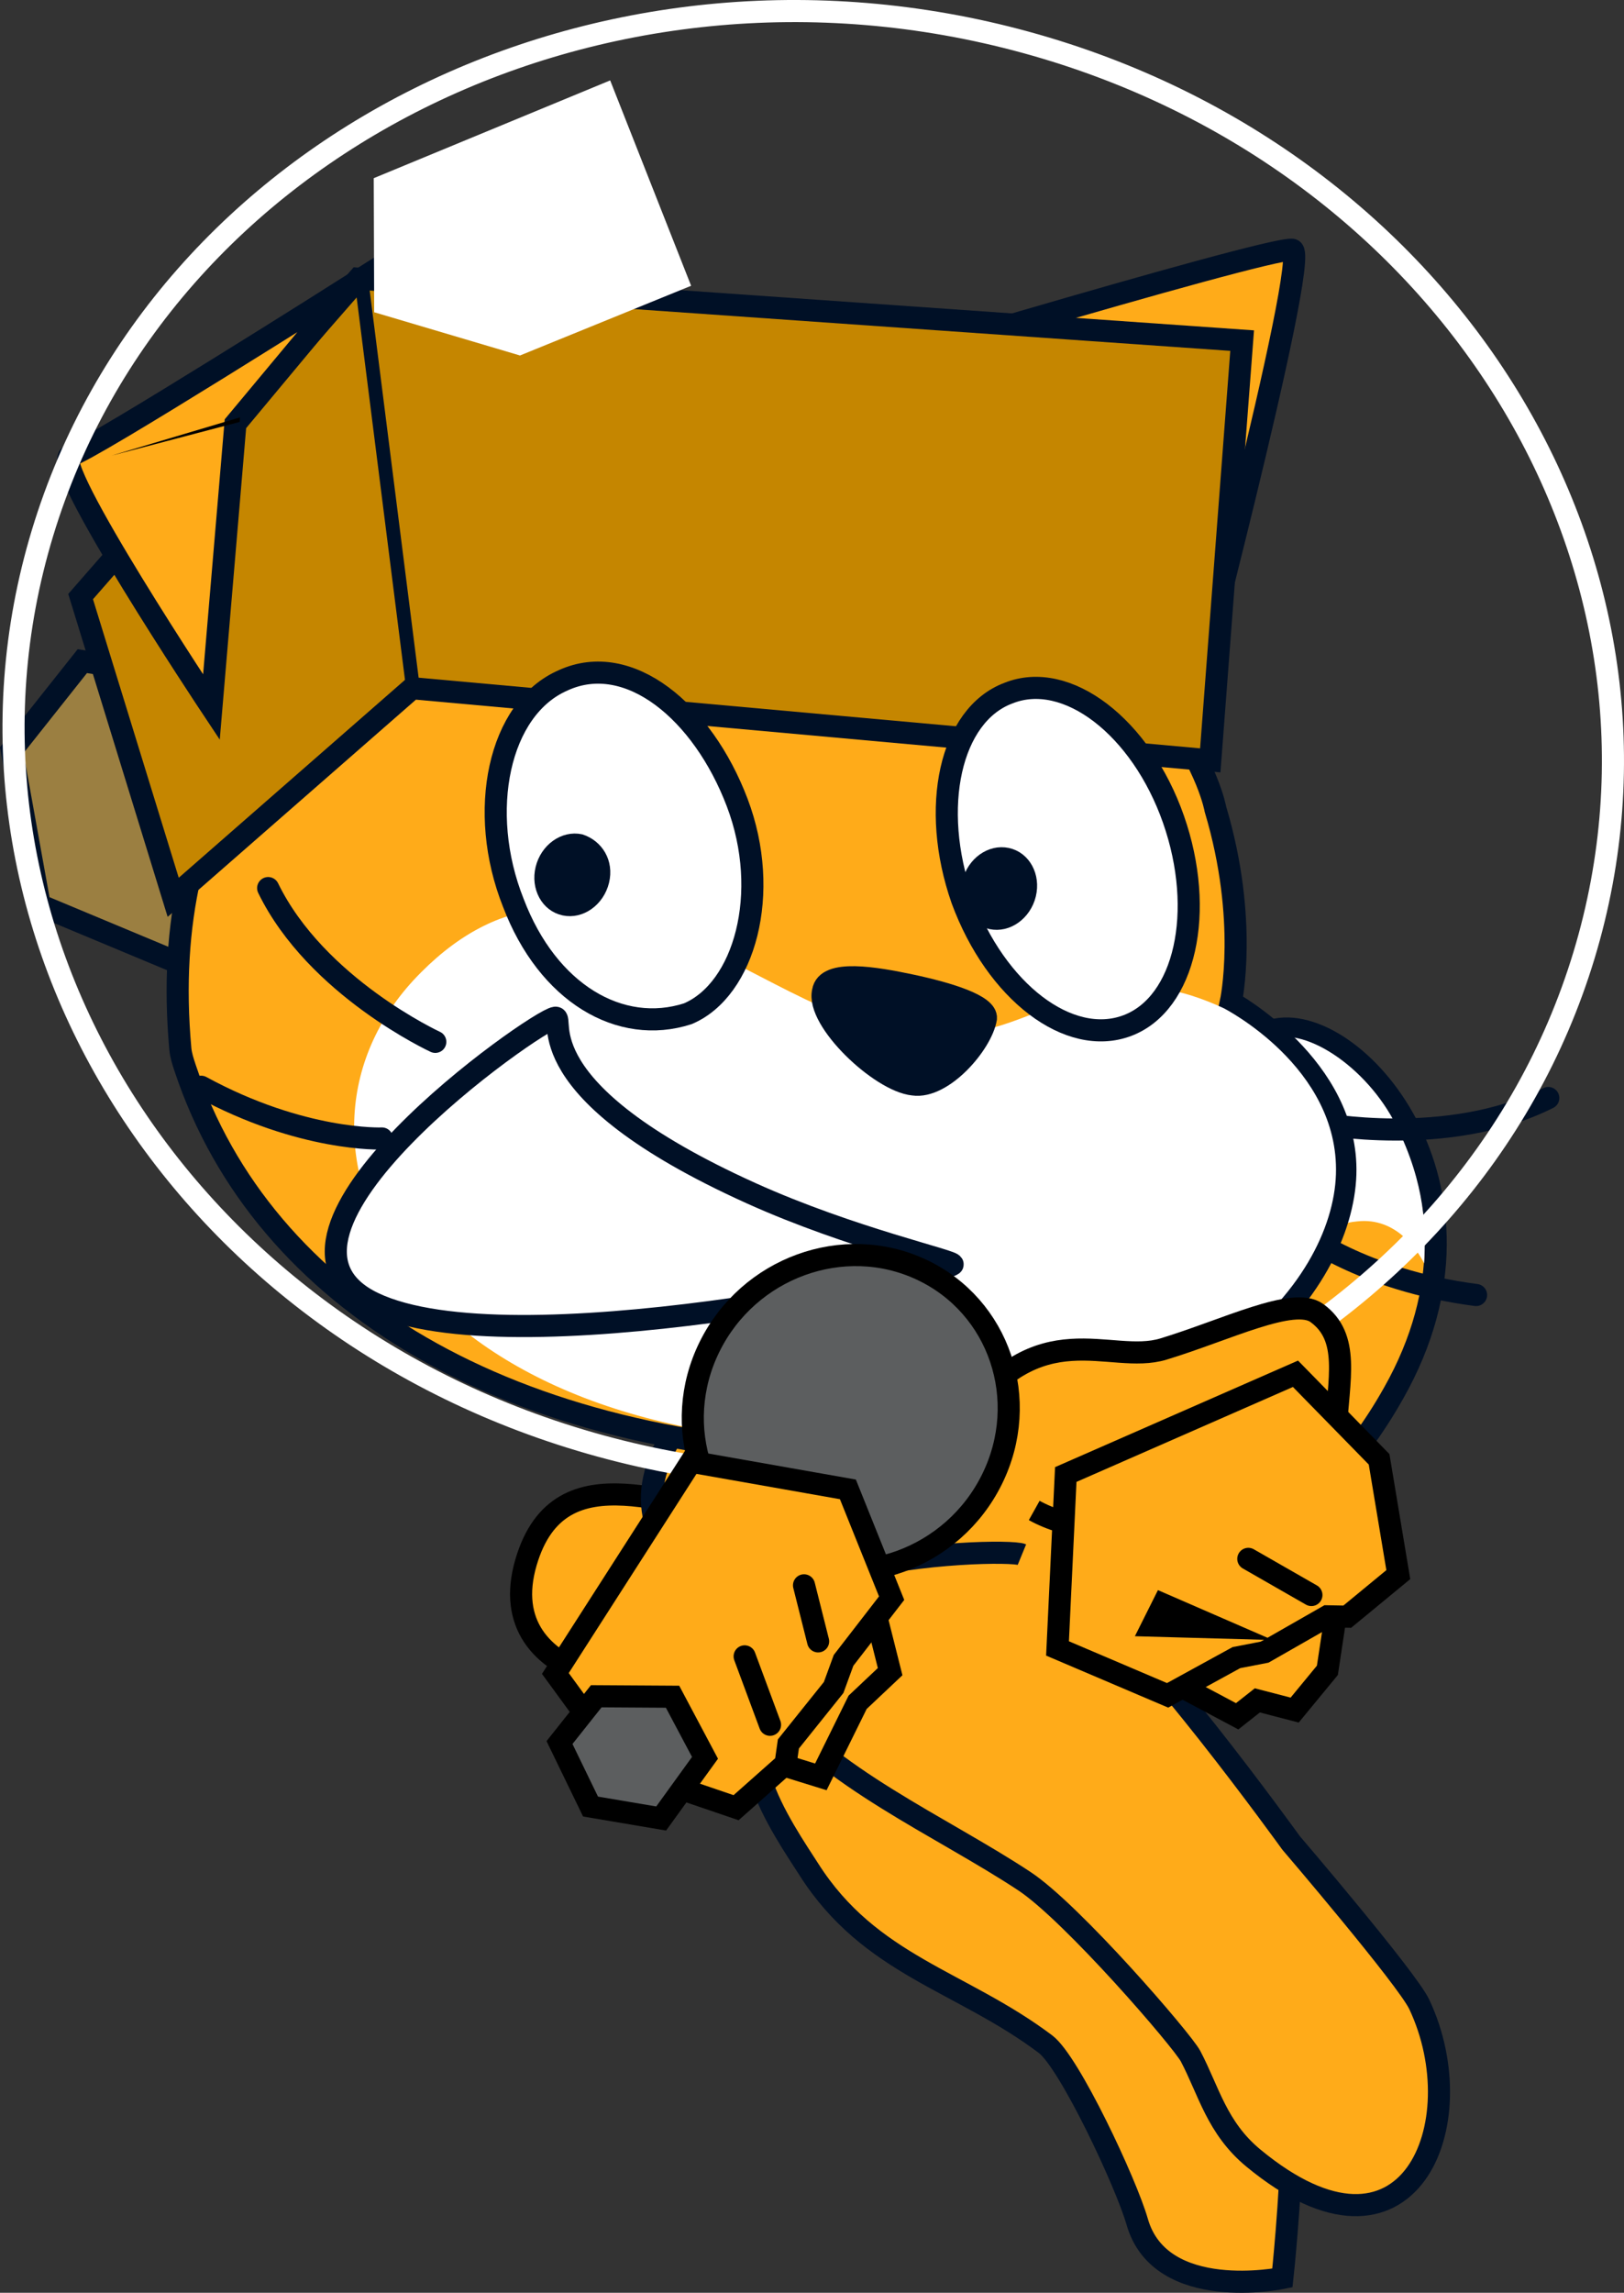 <svg version="1.1" xmlns="http://www.w3.org/2000/svg" xmlns:xlink="http://www.w3.org/1999/xlink" width="88.174" height="124.42" viewBox="0,0,88.174,124.42"><rect x="0" y="0" width="88.174" height="124.42" fill="#333333" stroke="none"/><g transform="translate(-168.715,-105.62)"><g stroke-miterlimit="10"><path d="M218.689,184.981c2.651,0.694 4.169,3.423 3.391,6.096c-0.177,0.607 -0.457,1.159 -0.815,1.641c-0.247,1.899 -4.401,2.312 -5.762,3.009c-5.116,2.623 -8.787,2.851 -14.842,0.784c-2.474,-0.845 -4.369,-2.735 -3.391,-6.096c1.857,-6.379 8.374,-2.491 12.145,-2.85c2.021,-0.192 8.166,-4.274 9.274,-2.585z" fill="#ffab19" fill-rule="nonzero" stroke="#000000" stroke-width="1.2" stroke-linecap="butt" stroke-linejoin="miter"/><g fill-rule="evenodd"><path d="M233.506,184.863c1.453,-2.02 3.077,-4.602 3.394,-7.851c0.82,-7.343 -3.327,-14.372 0.906,-15.48c4.307,-1.177 12.988,8.36 6.577,19.682c-2.192,3.914 -5.021,6.541 -7.396,8.611c-0.596,0.553 -6.201,4.815 -10.26,4.017c-4.059,-0.799 -3.395,-2.624 -3.067,-3.466c0.336,-0.983 7.715,-2.729 9.846,-5.512z" fill="#ffab19" stroke="#001026" stroke-width="1.2" stroke-linecap="round" stroke-linejoin="round"/><path d="M237.493,162.091c1.89,-0.949 5.442,1.396 7.036,4.617c1.595,3.221 1.606,5.628 1.507,7.466c-0.319,-0.644 -1.491,-2.511 -3.626,-2.275c-2.7,0.223 -4.853,3.43 -4.853,3.43c0,0 -0.231,-4.889 -0.845,-7.946c-0.346,-2.768 -0.976,-4.198 0.78,-5.291z" fill="#ffffff" stroke="none" stroke-width="1" stroke-linecap="butt" stroke-linejoin="miter"/></g><g fill-rule="nonzero" stroke-linecap="butt" stroke-linejoin="miter"><path d="M237.364,211.6c2.748,1.521 0.977,17.639 0.977,17.639c0,0 -6.622,1.373 -7.885,-3.061c-0.589,-2.066 -3.671,-8.648 -4.977,-9.631c-4.577,-3.445 -9.529,-4.266 -12.845,-9.479c-0.611,-0.96 -2.055,-3.04 -2.607,-4.861c-1.632,-2.305 0.82,-6.182 3.511,-6.701c7.71,-1.485 7.974,7.316 23.826,16.093z" fill="#ffab19" stroke="#001026" stroke-width="1.2"/><g><path d="M210.232,202.155c-3.08,-2.644 -3.459,-9.49 -3.459,-9.49c0,0 -2.415,-2.572 -2.649,-5.375c-0.484,-5.795 11.094,-14.569 16.841,-8.699c2.156,2.203 2.585,5.847 2.585,5.847c0,0 4.282,4.067 5.139,7.112c0.729,2.59 -1.924,10.108 -6.724,12.217c-0.499,0.219 -0.983,0.401 -1.452,0.549" fill="#ffab19" stroke="#001026" stroke-width="1.2"/><path d="M207.146,186.736c1.214,-3.814 6.892,-3.785 9.579,-0.772c0.324,0.364 0.694,0.798 1.017,1.265c1.899,1.199 3.126,6.115 2.107,7.411c-3.528,4.489 -12.548,3.297 -11.474,-3.276c-1.051,-1.42 -1.642,-3.329 -1.229,-4.629z" fill="#ffffff" stroke="none" stroke-width="0.5"/></g><path d="M227.783,192.658c2.706,1.423 11.03,12.968 11.03,12.968c0,0 6.29,7.347 6.96,8.764c3.047,6.449 -0.551,15.325 -9.005,8.341c-1.989,-1.643 -2.425,-3.657 -3.412,-5.531c-0.45,-0.854 -6.423,-7.778 -9.02,-9.495c-4.516,-2.985 -10.704,-5.632 -14.001,-9.913c-5.869,-7.621 12.855,-8.228 13.866,-7.813" fill="#ffab19" stroke="#001026" stroke-width="1.2"/></g><g><g><g><path d="M210.743,127.087c0,0 26.69,-8.061 28.129,-7.914c1.069,0.109 -6.021,26.984 -6.021,26.984" fill="#ffab19" fill-rule="nonzero" stroke="#001026" stroke-width="1.2" stroke-linecap="round" stroke-linejoin="miter"/><path d="M196.213,165.309l-25.343,-10.575l-1.516,-8.408l3.831,-4.829l5.018,0.804l0.231,1.195z" fill="#9b7f41" fill-rule="nonzero" stroke="#001026" stroke-width="1.2" stroke-linecap="round" stroke-linejoin="miter"/><path d="M252.778,165.204c-5.47,2.748 -12.492,1.36 -12.492,1.36" fill="none" fill-rule="evenodd" stroke="#001026" stroke-width="1.2" stroke-linecap="round" stroke-linejoin="round"/><path d="M248.857,175.895c-6.242,-0.811 -9.582,-3.475 -9.582,-3.475" fill="none" fill-rule="evenodd" stroke="#001026" stroke-width="1.2" stroke-linecap="round" stroke-linejoin="round"/><path d="M217.488,134.562c15.564,5.509 17.219,14.974 17.219,14.974c1.806,6.042 0.835,10.466 0.835,10.466c0,0 6.403,3.52 6.217,9.345c-0.186,5.825 -7.025,15.484 -26.175,15.225c-19.151,-0.26 -32.617,-8.366 -36.814,-20.986c-0.115,-0.346 -0.231,-0.693 -0.264,-1.054c-2.513,-27.747 28.33,-31.739 38.983,-27.968z" fill="#ffab19" fill-rule="evenodd" stroke="#001026" stroke-width="1.2" stroke-linecap="butt" stroke-linejoin="miter"/><path d="M217.955,161.72c7.117,0.997 9.389,-5.003 17.2,-1.389c0,0 6.28,3.185 6.094,9.01c-0.186,5.825 -7.295,14.913 -26.227,14.596c-24.708,-0.102 -32.469,-16.566 -23.442,-25.555c9.051,-9.087 18.069,2.191 26.376,3.337z" fill="#ffffff" fill-rule="evenodd" stroke="none" stroke-width="1" stroke-linecap="butt" stroke-linejoin="miter"/><path d="M213.403,159.416c0.187,-1.195 2.835,-0.735 4.779,-0.323c2.041,0.433 4.132,1.083 4.063,1.789c-0.235,1.39 -2.357,3.821 -3.936,3.588c-1.797,-0.176 -5.286,-3.489 -4.907,-5.054z" fill="#001026" fill-rule="evenodd" stroke="#001026" stroke-width="1.2" stroke-linecap="round" stroke-linejoin="round"/><path d="M192.349,162.157c0,0 -6.462,-2.979 -9.075,-8.344" fill="none" fill-rule="evenodd" stroke="#001026" stroke-width="1.2" stroke-linecap="round" stroke-linejoin="round"/><path d="M189.452,167.401c0,0 -4.34,0.177 -9.817,-2.808" fill="none" fill-rule="evenodd" stroke="#001026" stroke-width="1.2" stroke-linecap="round" stroke-linejoin="round"/><path d="M178.118,154.313l-5.026,-16.318l15.081,-17.252l47.983,3.361l-1.73,22.778l-43.33,-3.915z" fill="#c58600" fill-rule="nonzero" stroke="#001026" stroke-width="1.2" stroke-linecap="round" stroke-linejoin="miter"/><path d="M188.355,120.954l2.758,21.814" fill="none" fill-rule="nonzero" stroke="#001026" stroke-width="0.75" stroke-linecap="round" stroke-linejoin="miter"/><path d="M180.194,143.992c0,0 -8.869,-13.339 -7.663,-13.648c1.077,-0.276 15.209,-9.221 15.209,-9.221l-6.243,7.491z" fill="#ffab19" fill-rule="nonzero" stroke="#001026" stroke-width="1.2" stroke-linecap="round" stroke-linejoin="miter"/></g><path d="M254.714,157.47c-6.377,21.033 -30.282,32.95 -53.392,26.617c-23.11,-6.333 -36.675,-28.517 -30.297,-49.551c6.377,-21.033 30.282,-32.95 53.392,-26.617c23.11,6.333 36.675,28.517 30.297,49.551z" fill="none" fill-rule="nonzero" stroke="#ffffff" stroke-width="1.2" stroke-linecap="butt" stroke-linejoin="miter"/><path d="M201.844,109.983l4.395,11.145l-9.291,3.783l-7.917,-2.347l-0.024,-7.275z" fill="#ffffff" fill-rule="nonzero" stroke="#001026" stroke-width="0" stroke-linecap="round" stroke-linejoin="miter"/><path d="M181.731,128.516l-6.969,1.83l6.982,-2.076" fill="#000000" fill-rule="nonzero" stroke="none" stroke-width="0" stroke-linecap="round" stroke-linejoin="miter"/></g><g stroke="#001026"><g fill-rule="evenodd"><path d="M223.458,143.237c3.172,-1.281 7.219,1.841 8.97,6.843c1.751,5.002 0.638,10.012 -2.51,11.196c-3.149,1.183 -7.121,-1.821 -8.97,-6.843c-1.751,-5.002 -0.638,-10.012 2.51,-11.196z" fill="#ffffff" stroke-width="1.2" stroke-linecap="round" stroke-linejoin="round"/><path d="M224.711,154.208c-0.261,1.076 -1.252,1.792 -2.224,1.585c-0.972,-0.206 -1.536,-1.252 -1.275,-2.328c0.261,-1.076 1.252,-1.792 2.224,-1.585c0.972,0.206 1.536,1.252 1.275,2.328" fill="#001026" stroke-width="0.5" stroke-linecap="butt" stroke-linejoin="miter"/></g><g fill-rule="evenodd"><path d="M199.307,142.531c3.559,-1.611 7.558,1.708 9.43,6.632c1.872,4.924 0.397,10.167 -2.678,11.469c-3.658,1.178 -7.603,-1.1 -9.475,-6.024c-1.969,-4.945 -0.811,-10.564 2.724,-12.076z" fill="#ffffff" stroke-width="1.2" stroke-linecap="round" stroke-linejoin="round"/><path d="M201.539,153.466c-0.261,1.076 -1.252,1.792 -2.224,1.585c-0.972,-0.206 -1.536,-1.252 -1.275,-2.328c0.261,-1.076 1.252,-1.792 2.224,-1.585c0.948,0.304 1.536,1.252 1.275,2.328" fill="#001026" stroke-width="0.5" stroke-linecap="butt" stroke-linejoin="miter"/></g><g fill="#ffffff" fill-rule="nonzero" stroke-width="1.2" stroke-linecap="round" stroke-linejoin="miter"><path d="M220.432,174.243c-0.685,0.537 -23.983,5.635 -31.431,2.091c-7.744,-3.685 8.829,-15.36 9.864,-15.487c0.561,-0.069 -1.785,3.908 10.613,9.515c5.476,2.476 11.174,3.709 10.954,3.881z"/></g></g></g><g fill-rule="nonzero" stroke="#000000" stroke-width="1.2" stroke-linejoin="miter"><path d="M221.177,185.618c0,0 -1.323,-1.299 -0.257,-2.832c4.204,-6.045 8.019,-3.067 10.962,-3.959c3.402,-1.032 7.061,-2.876 8.331,-1.955c1.821,1.319 1.178,3.581 1.024,6.422c-0.208,3.826 -0.674,8.415 -3.871,10.463c-2.497,1.6 -5.382,-5.204 -5.381,-5.262c-2.617,0.423 -5.349,0.078 -7.118,-0.909" fill="#ffab19" stroke-linecap="butt"/><g stroke-linecap="round"><path d="M241.567,191.105l-0.783,5.158l-1.776,2.156l-2.026,-0.527l-1.097,0.864l-3.6,-1.916" fill="#ffab19"/><path d="M226.58,185.636l12.472,-5.467l4.54,4.641l1.043,6.258l-2.771,2.282l-1.083,-0.02l-3.404,1.945l-1.533,0.297l-3.735,2.047l-5.977,-2.546z" fill="#ffab19"/><path d="M231.867,192.686l2.866,1.246l-3.442,-0.095z" fill="none"/><path d="M239.917,192.175l-3.426,-1.962" fill="none"/></g></g><g fill-rule="nonzero" stroke="#000000" stroke-width="1.2" stroke-linejoin="miter"><path d="M211.066,190.081c-4.235,-1.986 -5.948,-7.079 -3.827,-11.376c2.121,-4.297 7.274,-6.171 11.508,-4.186c4.235,1.986 5.948,7.079 3.827,11.376c-2.121,4.297 -7.274,6.171 -11.508,4.186z" fill="#5c5e5f" stroke-linecap="butt"/><g stroke-linecap="round"><path d="M215.897,191.771l1.147,4.562l-1.765,1.664l-1.997,4.046l-3.604,-1.115z" fill="#ffab19"/><path d="M214.751,186.442l2.374,5.904l-2.61,3.375l-0.538,1.472l-2.457,3.064l-0.154,1.078l-2.686,2.381l-5.981,-2.038l-3.831,-5.246l7.372,-11.491z" fill="#ffab19"/><path d="M213.134,194.691l-0.765,-3.042" fill="none"/><path d="M209.145,195.504l1.378,3.712" fill="none"/></g><path d="M206.993,201.01l-2.38,3.292l-3.835,-0.648l-1.685,-3.473l1.996,-2.513l4.142,0.026z" fill="#5c5e5f" stroke-linecap="round"/></g></g></g></svg>